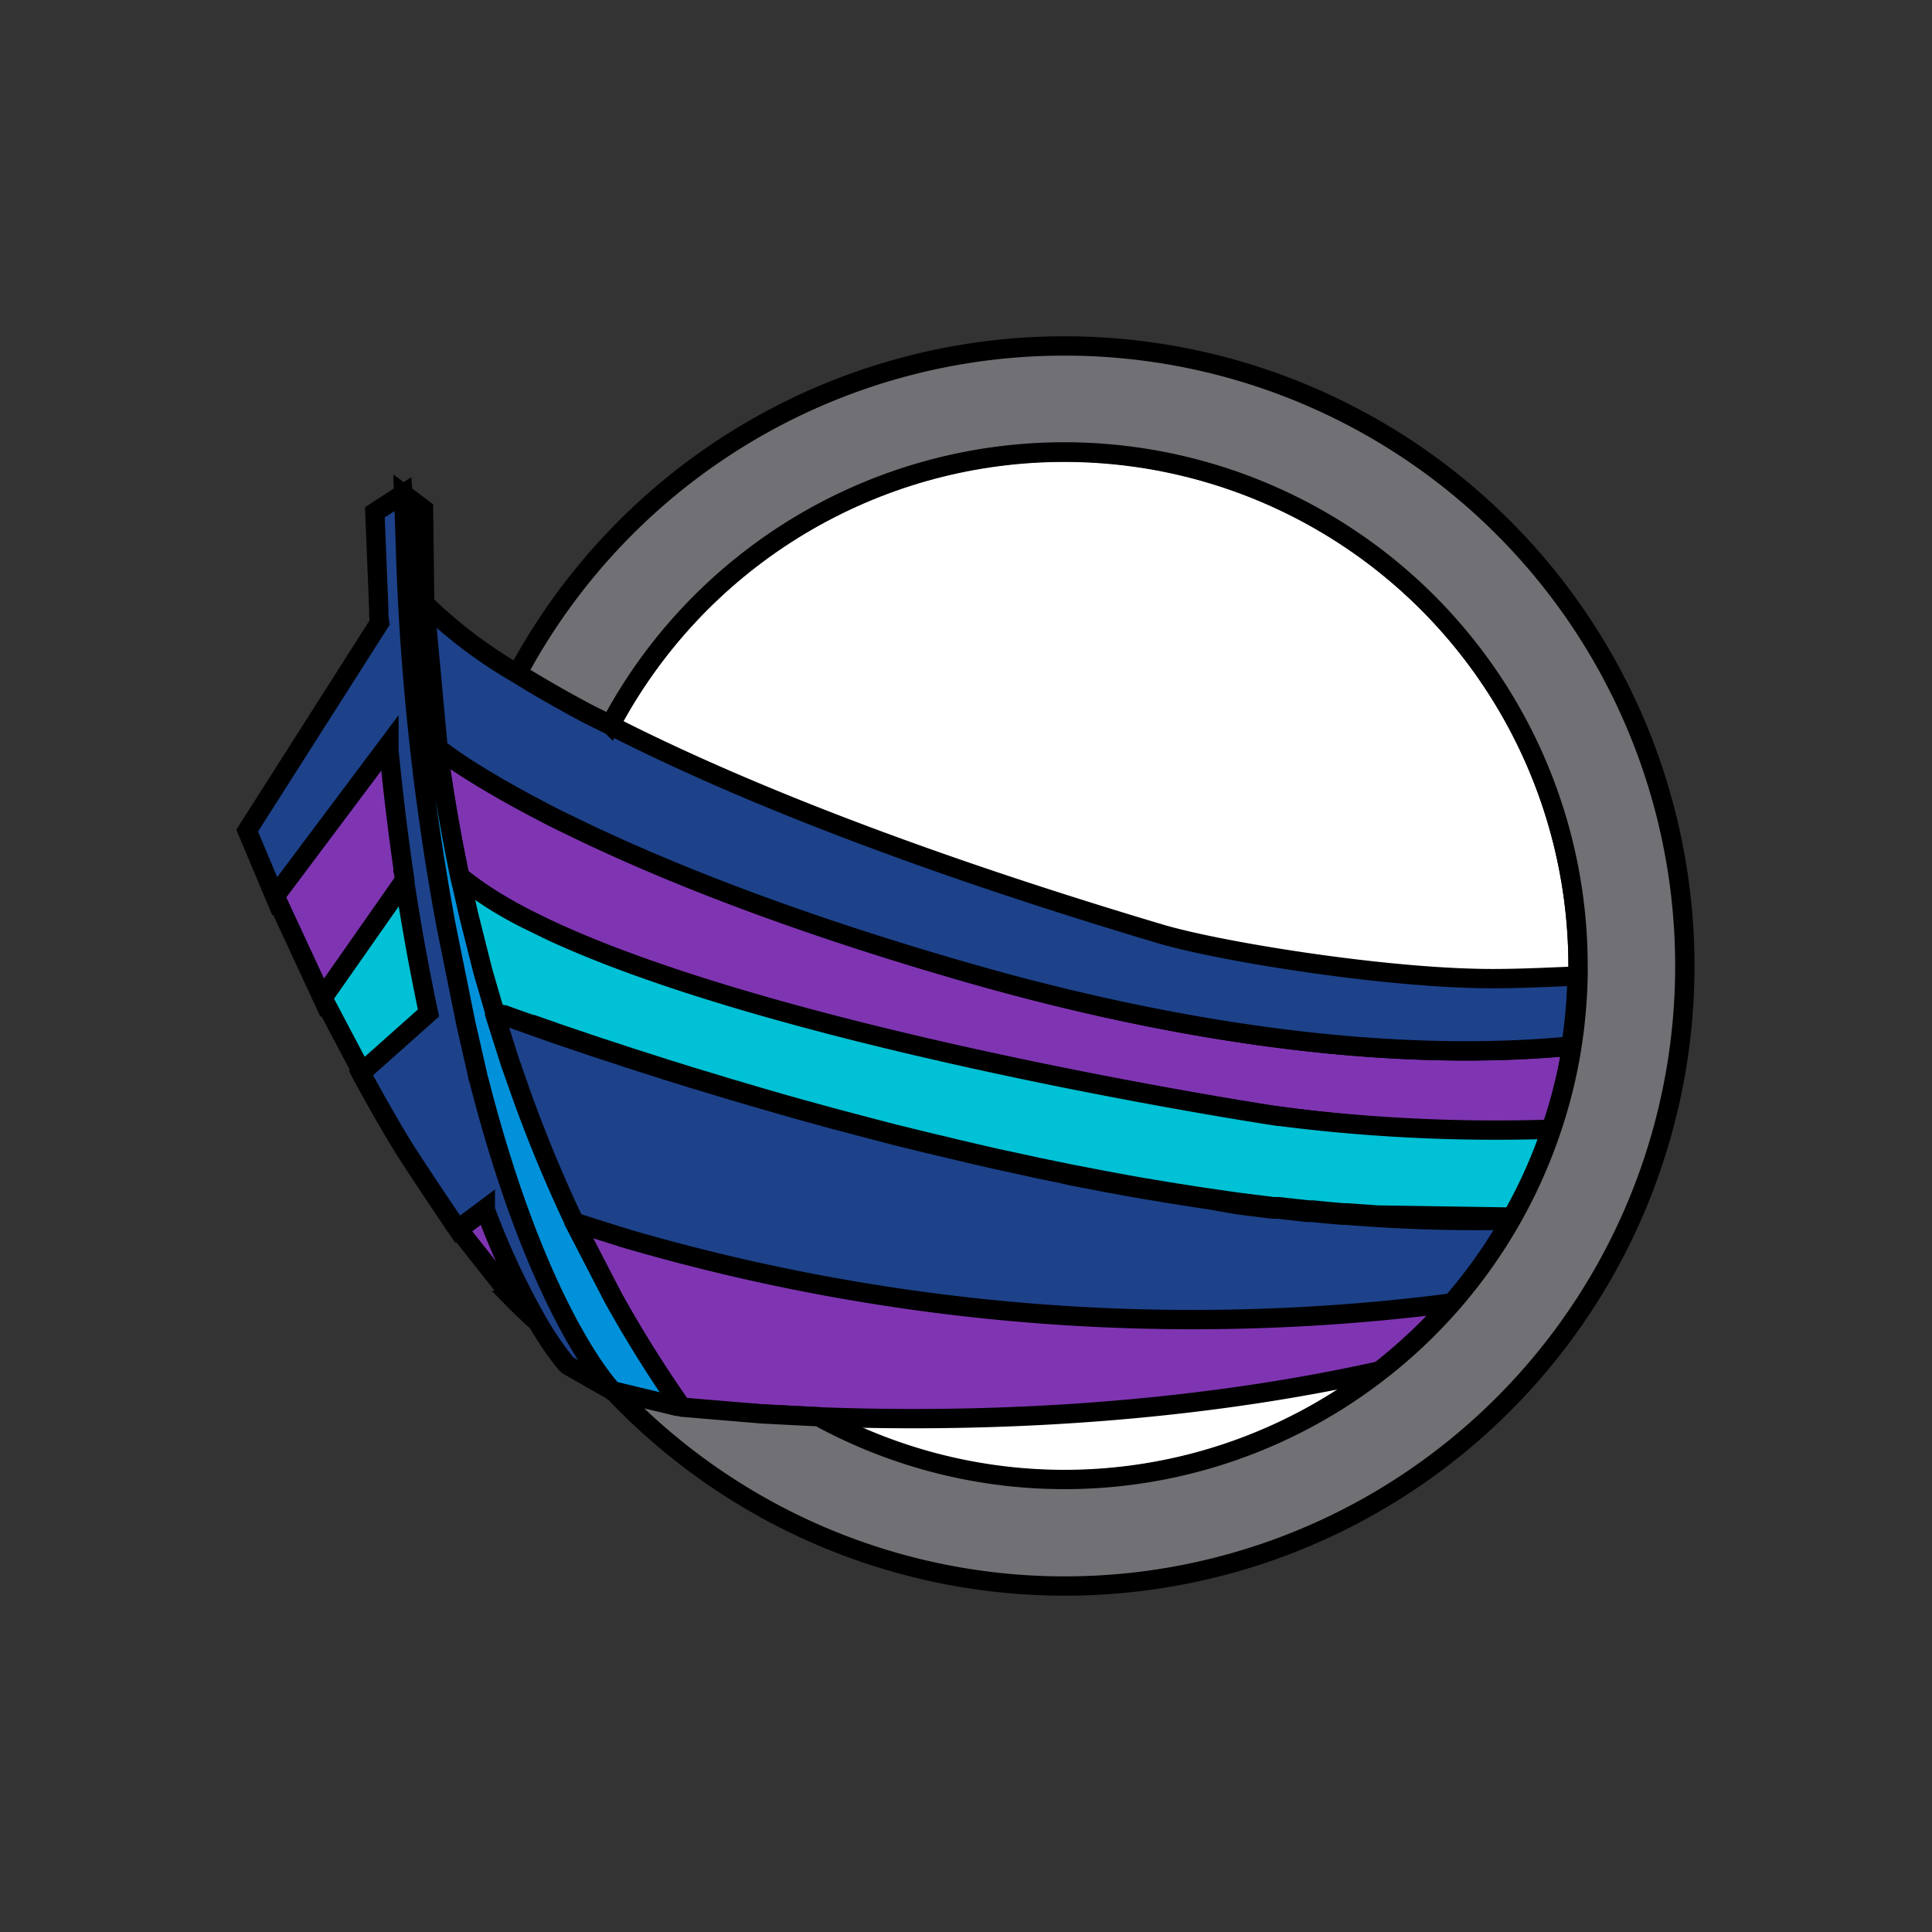 <svg xmlns="http://www.w3.org/2000/svg" width="100" height="100" fill="#0f1689" stroke="null"><rect width="100%" height="100%" fill="#333333" stroke="none"/><circle cx="55.084" cy="50.006" r="26.596" fill="#fff"/><path fill="#7f35b2" d="M20.13 38.518l-5.894 7.857h0l2.446 5.27 4.28-6.114-.825-6.725c-.006-.067-.006-.177-.006-.288h0 0zm5.032 24.059l-1.431 1.058 2.904 3.669a21.761 21.761 0 0 0 1.302 1.223 39.265 39.265 0 0 1-2.758-5.9l-.018-.049h0zM50.089 50.33c-9.611-2.77-16.227-5.503-20.562-7.624l-.611-.293-.514-.263-.134-.067a34.609 34.609 0 0 1-1.088-.575c-1.058-.568-1.914-1.07-2.586-1.492a21.901 21.901 0 0 1-1.944-1.333v.098a94.131 94.131 0 0 0 .88 5.35h0l.245 1.223a15.897 15.897 0 0 0 1.963 1.363 27.21 27.21 0 0 0 1.48.825h0c11.91 6.114 38.708 10.186 38.708 10.186a88.593 88.593 0 0 0 14.319.825 26.021 26.021 0 0 0 1.113-4.408c-8.645.838-19.461-.41-31.267-3.815h0 0zM32.511 64.069l-1.944-.611-.563-.183-.318-.098v.037a64.571 64.571 0 0 0 5.594 9.624c.55.061 2.012.214 4.158.348l2.91.147c6.903.269 17.847.11 29.06-2.378a27.079 27.079 0 0 0 3.791-3.601l.257-.037a104.551 104.551 0 0 1-42.945-3.247h0 0z"/><path fill="#00c1d5" d="M20.986 45.543l-4.28 6.114h0l2.042 3.87h0l3.497-3.112-1.223-6.725-.037-.147h0zm44.957 12.204s-24.946-3.785-37.394-9.544l-1.327-.648a19.498 19.498 0 0 1-3.424-2.189l.147.685a85.93 85.93 0 0 0 1.626 6.31l.116.043.343.128h.086l.196.073.33.116.165.061.483.171.226.08h.061l.715.251.183.061.263.098.862.293.33.11.611.208.453.153.563.183.563.183.532.177.654.208.502.159.722.232.514.159.783.245.508.153.856.257.495.153.917.269.495.147.966.281.489.141 1.027.288.489.134 1.07.293.483.128 1.113.293.483.128 1.156.3.477.116 1.223.3.471.11 1.223.293.465.11 1.272.293.453.098 1.302.281.44.098 1.339.275.422.086 1.37.263.41.08 1.4.257.385.067 1.425.238.373.061 1.449.226.348.049 1.479.214.306.037 1.51.189h.275l1.541.171h.232q.789.086 1.578.147h.171l1.62.116h.098l6.829.104a26.486 26.486 0 0 0 2.042-4.549 88.593 88.593 0 0 1-14.356-.703l-.002.001h0z"/><path fill="#1d428a" d="M76.38 50.642c-5.429-.128-13.396-1.431-16.343-2.311-13.708-4.09-22.671-7.838-28.449-10.791l-1.223-.611c-1.4-.746-2.586-1.431-3.583-2.054a24.316 24.316 0 0 1-4.842-3.669 89.59 89.59 0 0 0 .691 7.49 21.901 21.901 0 0 0 1.944 1.333c.893.556 2.103 1.259 3.669 2.067.391.208.819.416 1.223.611 4.341 2.128 10.944 4.855 20.549 7.618 11.837 3.405 22.622 4.653 31.298 3.815a27.091 27.091 0 0 0 .312-3.619c-1.81.073-3.589.165-5.246.122h0zM71.39 63.017h-.098l-1.62-.116h-.171q-.789-.067-1.578-.147h-.232l-1.541-.171h-.275l-1.51-.189-.306-.037-1.48-.263-.348-.049-1.449-.226-.373-.061-1.425-.238-.385-.067-1.4-.257-.41-.08-1.37-.263-.44-.104-1.339-.275-.44-.098-1.278-.281-.453-.098-1.272-.293-.465-.11-1.223-.293-.471-.11-1.223-.3-.477-.116-1.143-.3-.483-.128-1.113-.293-.483-.128-1.07-.293-.489-.134-1.027-.293-.489-.141-.96-.275-.495-.147-.917-.269-.495-.153-.856-.257-.508-.153-.783-.245-.514-.159-.722-.232-.502-.159-.654-.208-.532-.177-.563-.183-.563-.183-.453-.153-.611-.208-.33-.11-.862-.293-.446-.159-.715-.251-.288-.104-.483-.171-.165-.061-.33-.116-.196-.073h-.086l-.459-.171v.104a75.674 75.674 0 0 0 4.103 10.736l.88.281 1.944.611a104.636 104.636 0 0 0 42.707 3.308 26.902 26.902 0 0 0 3.002-4.28h0c-2.189.049-4.475.006-6.805-.134v-.002h0zM20.98 27.091l-.122-1.516-1.455.942.202 5.001c0 .238 0 .471.043.709l-6.854 10.767 1.431 3.405 5.906-7.881v.324q.355 3.595.825 6.725v.141a118.74 118.74 0 0 0 1.223 6.725l-3.497 3.112h0c.061.122 1.48 2.733 2.446 4.231a209.609 209.609 0 0 0 2.568 3.852l1.425-1.064v.055a39.265 39.265 0 0 0 2.758 5.9 15.988 15.988 0 0 0 1.4 2.042.722.722 0 0 0 .165.141l2.152 1.223s-5.772-12.937-7.117-18.465c-.318-1.547-3.247-18.269-3.497-26.37h0 0z"/><path fill="#0091da" d="M35.299 72.861a63.959 63.959 0 0 1-3.571-5.711l-2.024-3.913v-.031h0a73.418 73.418 0 0 1-2.666-6.408l-.538-1.523c0-.055-.037-.11-.061-.165l-.838-2.641v-.104l-.611-2.103-.734-2.917-.293-1.29-.165-.691-.245-1.223h0a92.378 92.378 0 0 1-.88-5.35v-.098l-.691-7.49-.061-4.849-1.027-.77.08 2.354a128.194 128.194 0 0 0 2.122 20.005l1.015 5.026.611 2.678c0 .104.055.208.08.312 3.1 12.124 6.86 15.982 6.86 15.982l.067.067 3.32.819h.08l.202.049-.031-.018h-.001z"/><path fill="#717074" d="M55.084 17.907a32.087 32.087 0 0 0-28.296 16.942 67.317 67.317 0 0 0 3.583 2.054l1.223.611a26.596 26.596 0 0 1 50.086 12.467v.52a27.091 27.091 0 0 1-.312 3.619 26.021 26.021 0 0 1-1.094 4.427 26.486 26.486 0 0 1-2.042 4.549 26.578 26.578 0 0 1-6.793 7.857 26.541 26.541 0 0 1-29.06 2.378l-2.91-.147-4.158-.348h0 0l-.202-.049h-.08l-3.283-.789a32.093 32.093 0 1 0 23.368-54.091h-.031z"/></svg>